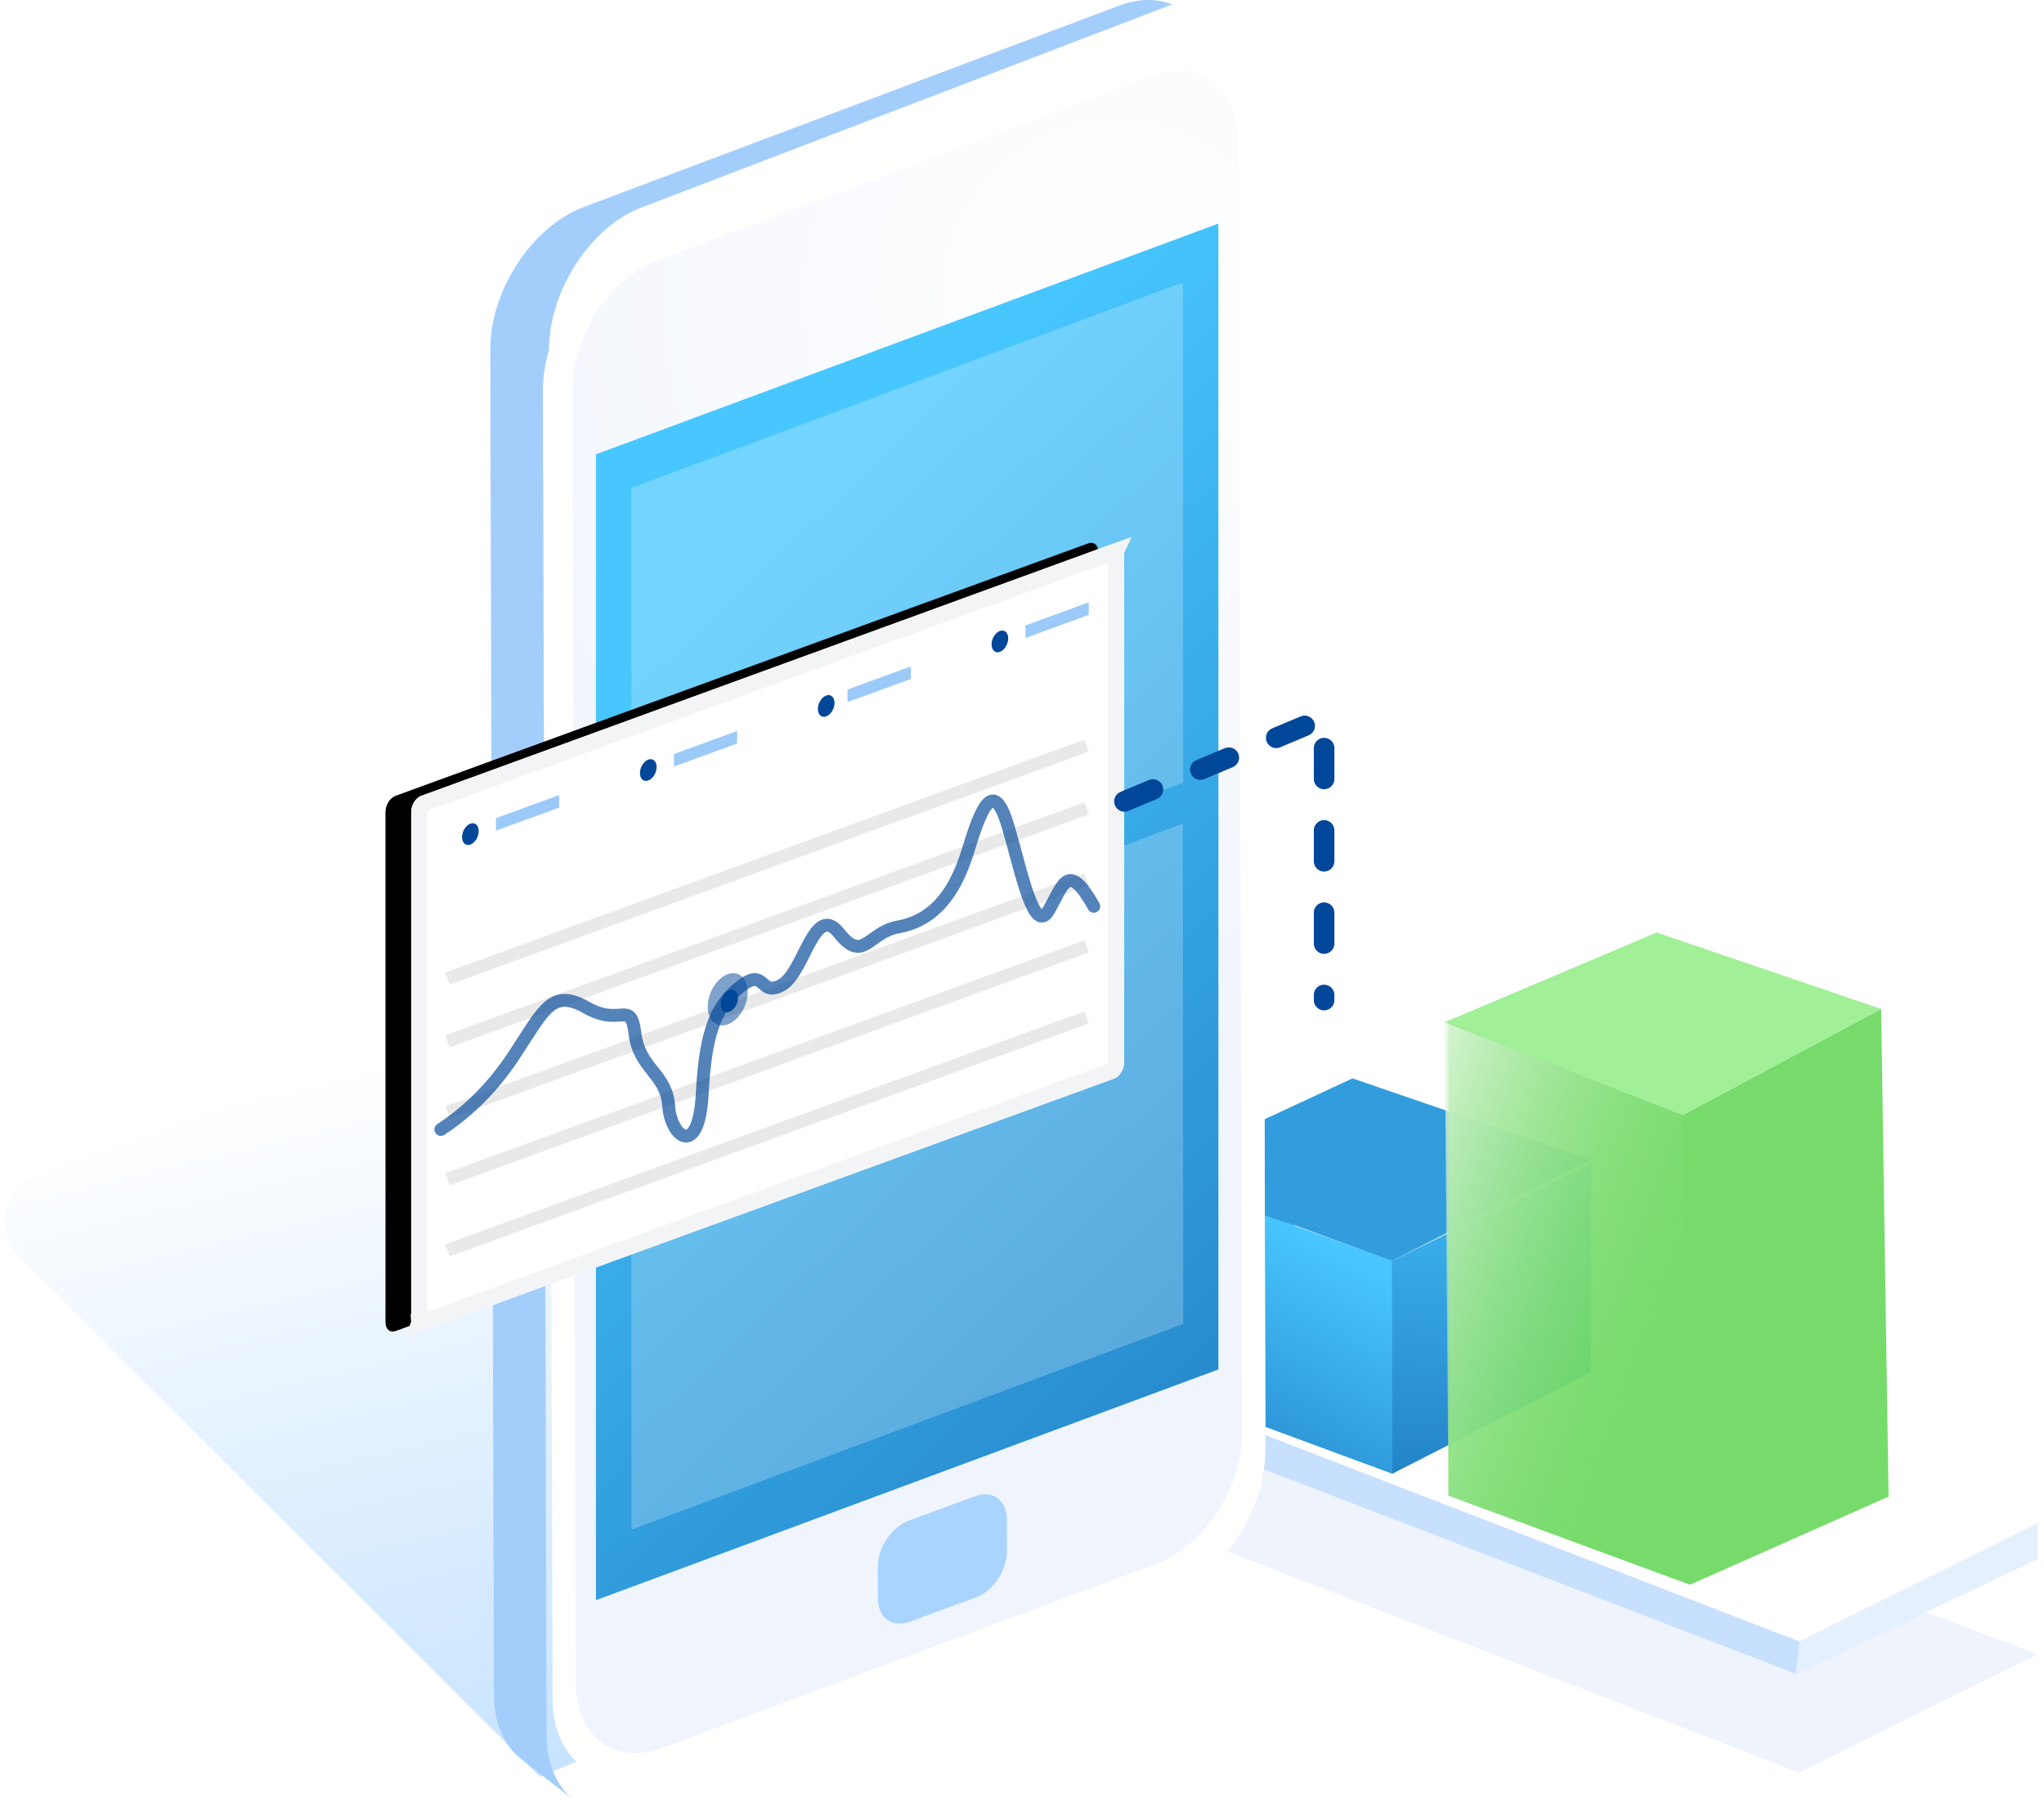 <svg xmlns="http://www.w3.org/2000/svg" xmlns:xlink="http://www.w3.org/1999/xlink" width="159" height="140" viewBox="0 0 159 140">
    <defs>
        <linearGradient id="a" x1="78.039%" x2="91.508%" y1="-31.455%" y2="109.345%">
            <stop offset="0%" stop-color="#48C7FF"/>
            <stop offset="100%" stop-color="#1F7DC2"/>
        </linearGradient>
        <linearGradient id="b" x1="50%" x2="91.508%" y1="12.697%" y2="109.345%">
            <stop offset="0%" stop-color="#48C7FF"/>
            <stop offset="100%" stop-color="#1F7DC2"/>
        </linearGradient>
        <linearGradient id="c" x1="118.862%" x2="5.244%" y1="-14.131%" y2="81.992%">
            <stop offset="0%" stop-color="#FFF"/>
            <stop offset="100%" stop-color="#68D75A" stop-opacity="0"/>
        </linearGradient>
        <linearGradient id="d" x1="46.42%" x2="87.151%" y1="10.092%" y2="132.256%">
            <stop offset="0%" stop-color="#FFF"/>
            <stop offset="100%" stop-color="#A9D4FF"/>
        </linearGradient>
        <radialGradient id="e" cx="81.487%" cy="13.893%" r="114.397%" fx="81.487%" fy="13.893%" gradientTransform="matrix(0 .398 -1 0 .954 -.185)">
            <stop offset="0%" stop-color="#FFF"/>
            <stop offset="100%" stop-color="#F0F4FC"/>
        </radialGradient>
        <path id="g" d="M1.023 19.8L54.925.16c.43-.157.777.153.777.692v39.674c0 .539-.348 1.102-.777 1.259L1.023 61.425c-.43.156-.777-.154-.777-.692V21.059c0-.54.348-1.103.777-1.26z"/>
        <filter id="f" width="179.3%" height="171.7%" x="-43.3%" y="-35.9%" filterUnits="objectBoundingBox">
            <feOffset dx="-2" in="SourceAlpha" result="shadowOffsetOuter1"/>
            <feGaussianBlur in="shadowOffsetOuter1" result="shadowBlurOuter1" stdDeviation="7"/>
            <feComposite in="shadowBlurOuter1" in2="SourceAlpha" operator="out" result="shadowBlurOuter1"/>
            <feColorMatrix in="shadowBlurOuter1" values="0 0 0 0 0.035 0 0 0 0 0.506 0 0 0 0 0.745 0 0 0 0.2 0"/>
        </filter>
    </defs>
    <g fill="none" fill-rule="evenodd">
        <path fill="#EEF3FC" d="M63.177 108.177l76.806 29.678 18.508-9.214-76.806-28.81z"/>
        <path fill="#C6E0FD" d="M63.177 100.758l76.532 29.412 18.782-8.949v-2.842l-18.508 9.274-76.806-29.678z"/>
        <path fill="#E4F0FE" d="M139.709 130.17l18.782-8.949v-2.842l-18.508 9.274z"/>
        <path fill="#FFF" d="M63.177 97.975l76.806 29.678 18.508-9.214-76.806-28.81z"/>
        <path fill="url(#a)" d="M46.73 25.552l15.457 7.888 18.782-7.888v-3.317L62.462 29.52 46.73 21.337z" transform="matrix(-1 0 0 1 147.372 72.52)"/>
        <path fill="url(#b)" d="M62.187 33.44l18.782-7.962v-3.243L62.462 29.52z" transform="matrix(-1 0 0 1 147.372 72.52)"/>
        <path fill="#319DDC" d="M101.086 94.346l-15.731 8.183-18.698-7.684 15.922-6.857z"/>
        <path fill="url(#a)" d="M23.596 34.195l15.457 7.888 18.782-6.93V18.82l-18.737 6.718-15.502-7.616z" transform="matrix(-1 0 0 1 147.372 72.52)"/>
        <path fill="url(#b)" d="M39.053 42.083l18.782-6.93V18.82l-18.737 6.718z" transform="matrix(-1 0 0 1 147.372 72.52)"/>
        <path fill="#319DDC" d="M123.715 90.22l-15.44 7.838-18.799-6.88 15.732-7.315z"/>
        <path fill="#68D75A" d="M146.91 116.388l-15.456 6.857-18.782-6.93V79.579l18.23 7.136 15.43-8.25z" opacity=".9"/>
        <path fill="url(#c)" d="M15.918 50.726l18.783-6.93.283-36.82-18.514 7.22z" transform="matrix(-1 0 0 1 147.372 72.52)"/>
        <path fill="#97ED8C" d="M146.332 78.464l-15.43 8.25-18.514-7.218 16.477-6.977z" opacity=".9"/>
        <g>
            <path fill="#FFFFFE" d="M42.704 29.1l.28 104.837c.013 4.625 3.249 7.14 7.227 5.619l41.04-15.698c3.979-1.521 7.194-6.504 7.181-11.129l-.28-104.836c-.013-4.625-3.249-7.14-7.227-5.619l-41.04 15.698c-3.979 1.521-7.194 6.504-7.18 11.129z"/>
            <path fill="url(#d)" d="M41.992 138.17L1.545 97.787a4 4 0 0 1 1.46-6.59l52.053-18.91 37.893 45.01-50.96 20.873z"/>
            <path fill="#A3CEFC" d="M87.04.443c2.03-.764 3.87-.508 5.2.523l3.451 2.29c-1.328-1.03-2.521-.389-4.551.375L49.517 19.284c-4.034 1.517-7.295 6.486-7.282 11.098l.284 104.538c.006 2.29.82 4.063 2.13 5.08l-4.098-3.188c-1.312-1.017-2.125-2.79-2.132-5.08l-.283-104.538c-.013-4.612 3.247-9.581 7.282-11.098L87.041.443z"/>
            <path fill="#FFFFFE" d="M42.704 27.27l.28 104.837c.013 4.625 3.249 7.14 7.227 5.619l41.04-15.698c3.979-1.521 7.194-6.504 7.181-11.129l-.28-104.836c-.013-4.625-3.249-7.14-7.227-5.619l-41.04 15.698c-3.979 1.521-7.194 6.504-7.18 11.129z"/>
            <path fill="url(#e)" d="M44.531 30.258l.259 100.62c.012 4.166 3.005 6.433 6.685 5.062l38.488-14.34c3.68-1.372 6.654-5.862 6.642-10.029l-.259-100.618c-.012-4.167-3.005-6.434-6.685-5.063L51.173 20.23c-3.68 1.372-6.654 5.862-6.642 10.028z"/>
            <path fill="url(#b)" d="M46.358 124.444l48.42-17.944V17.386L46.358 35.33z"/>
            <path fill="#FEFEFF" d="M49.122 76.863l42.915-15.996-.023-38.906L49.1 37.957zM49.122 118.954l42.915-15.996-.023-38.906L49.1 80.048z" opacity=".23"/>
            <g transform="translate(31.741 42.092)">
                <use fill="#000" filter="url(#f)" xlink:href="#g"/>
                <use fill="#FFF" xlink:href="#g"/>
                <path stroke="#F3F4F6" stroke-width="1.25" d="M.859 60.82L54.71 41.198c.168-.062.366-.383.366-.672V.852c0-.046.005-.072.012-.087L1.237 20.387c-.168.061-.366.383-.366.672v39.674a.216.216 0 0 1-.012.087z"/>
            </g>
            <path fill="#9BCAF9" d="M38.577 63.625l4.924-1.794v.976L38.577 64.6zM52.418 58.642l4.923-1.794v.975l-4.923 1.794zM65.928 53.622l4.924-1.794v.976l-4.924 1.794zM79.768 48.639l4.924-1.794v.975l-4.924 1.794z"/>
            <path stroke="#232425" stroke-linecap="square" d="M35.282 86.337l48.779-17.774M35.282 80.809l48.779-17.774M35.282 75.93l48.779-17.773M35.282 91.54l48.779-17.773M35.282 97.068l48.779-17.773" opacity=".1"/>
            <path stroke="#014799" stroke-linecap="round" stroke-linejoin="round" d="M34.294 87.837c2.221-1.456 4.12-3.38 5.695-5.772 2.362-3.588 2.953-5.223 5.653-3.696 2.7 1.527 3.417-.7 3.754 2.026.338 2.725 2.447 3.108 2.616 5.591.168 2.484 2.362 4.125 2.615-.953.253-5.078 1.224-6.99 3.08-8.394 1.856-1.403 1.392.947 3.122-.046 1.73-.994 2.53-6.437 4.43-4.038 1.897 2.398 2.277-.043 4.597-.464 2.32-.421 4.261-1.977 5.485-6.058 1.223-4.082 2.109-5.132 3.121-1.622 1.013 3.509 1.983 8.367 3.122 6.376 1.14-1.99 1.477-3.87 3.502-.306" opacity=".67"/>
            <path fill="#014799" d="M56.609 79.666c.858-.313 1.554-1.44 1.554-2.518 0-1.077-.696-1.697-1.554-1.384-.86.313-1.555 1.44-1.555 2.518 0 1.077.696 1.697 1.555 1.384z" opacity=".5"/>
            <path fill="#014799" d="M56.737 78.688c.37-.135.671-.622.671-1.088 0-.465-.3-.733-.671-.598-.372.135-.672.622-.672 1.088 0 .466.3.733.672.598zM36.59 65.68c.357-.13.647-.6.647-1.048 0-.45-.29-.708-.648-.577-.358.13-.648.6-.648 1.049 0 .449.29.707.648.577zM50.43 60.697c.357-.13.647-.6.647-1.049 0-.449-.29-.707-.648-.577-.358.13-.648.6-.648 1.05 0 .448.29.707.648.576zM64.27 55.714c.357-.13.647-.6.647-1.05 0-.448-.29-.706-.648-.576-.358.13-.648.6-.648 1.049 0 .449.29.707.648.577zM77.78 50.694c.358-.13.648-.6.648-1.049 0-.449-.29-.707-.648-.577-.358.13-.648.6-.648 1.05 0 .448.29.707.648.576z"/>
            <path fill="#A9D4FF" d="M68.284 121.865l.007 2.436c.005 1.505 1.103 2.324 2.454 1.829l5.152-1.89c1.35-.494 2.44-2.116 2.436-3.622l-.007-2.435c-.004-1.506-1.103-2.324-2.452-1.83l-5.152 1.89c-1.351.495-2.442 2.117-2.438 3.622z"/>
            <path stroke="#014799" stroke-dasharray="2.4,4" stroke-linecap="round" stroke-linejoin="round" stroke-width="1.6" d="M87.47 62.324L103 55.817v21.96"/>
        </g>
    </g>
</svg>
